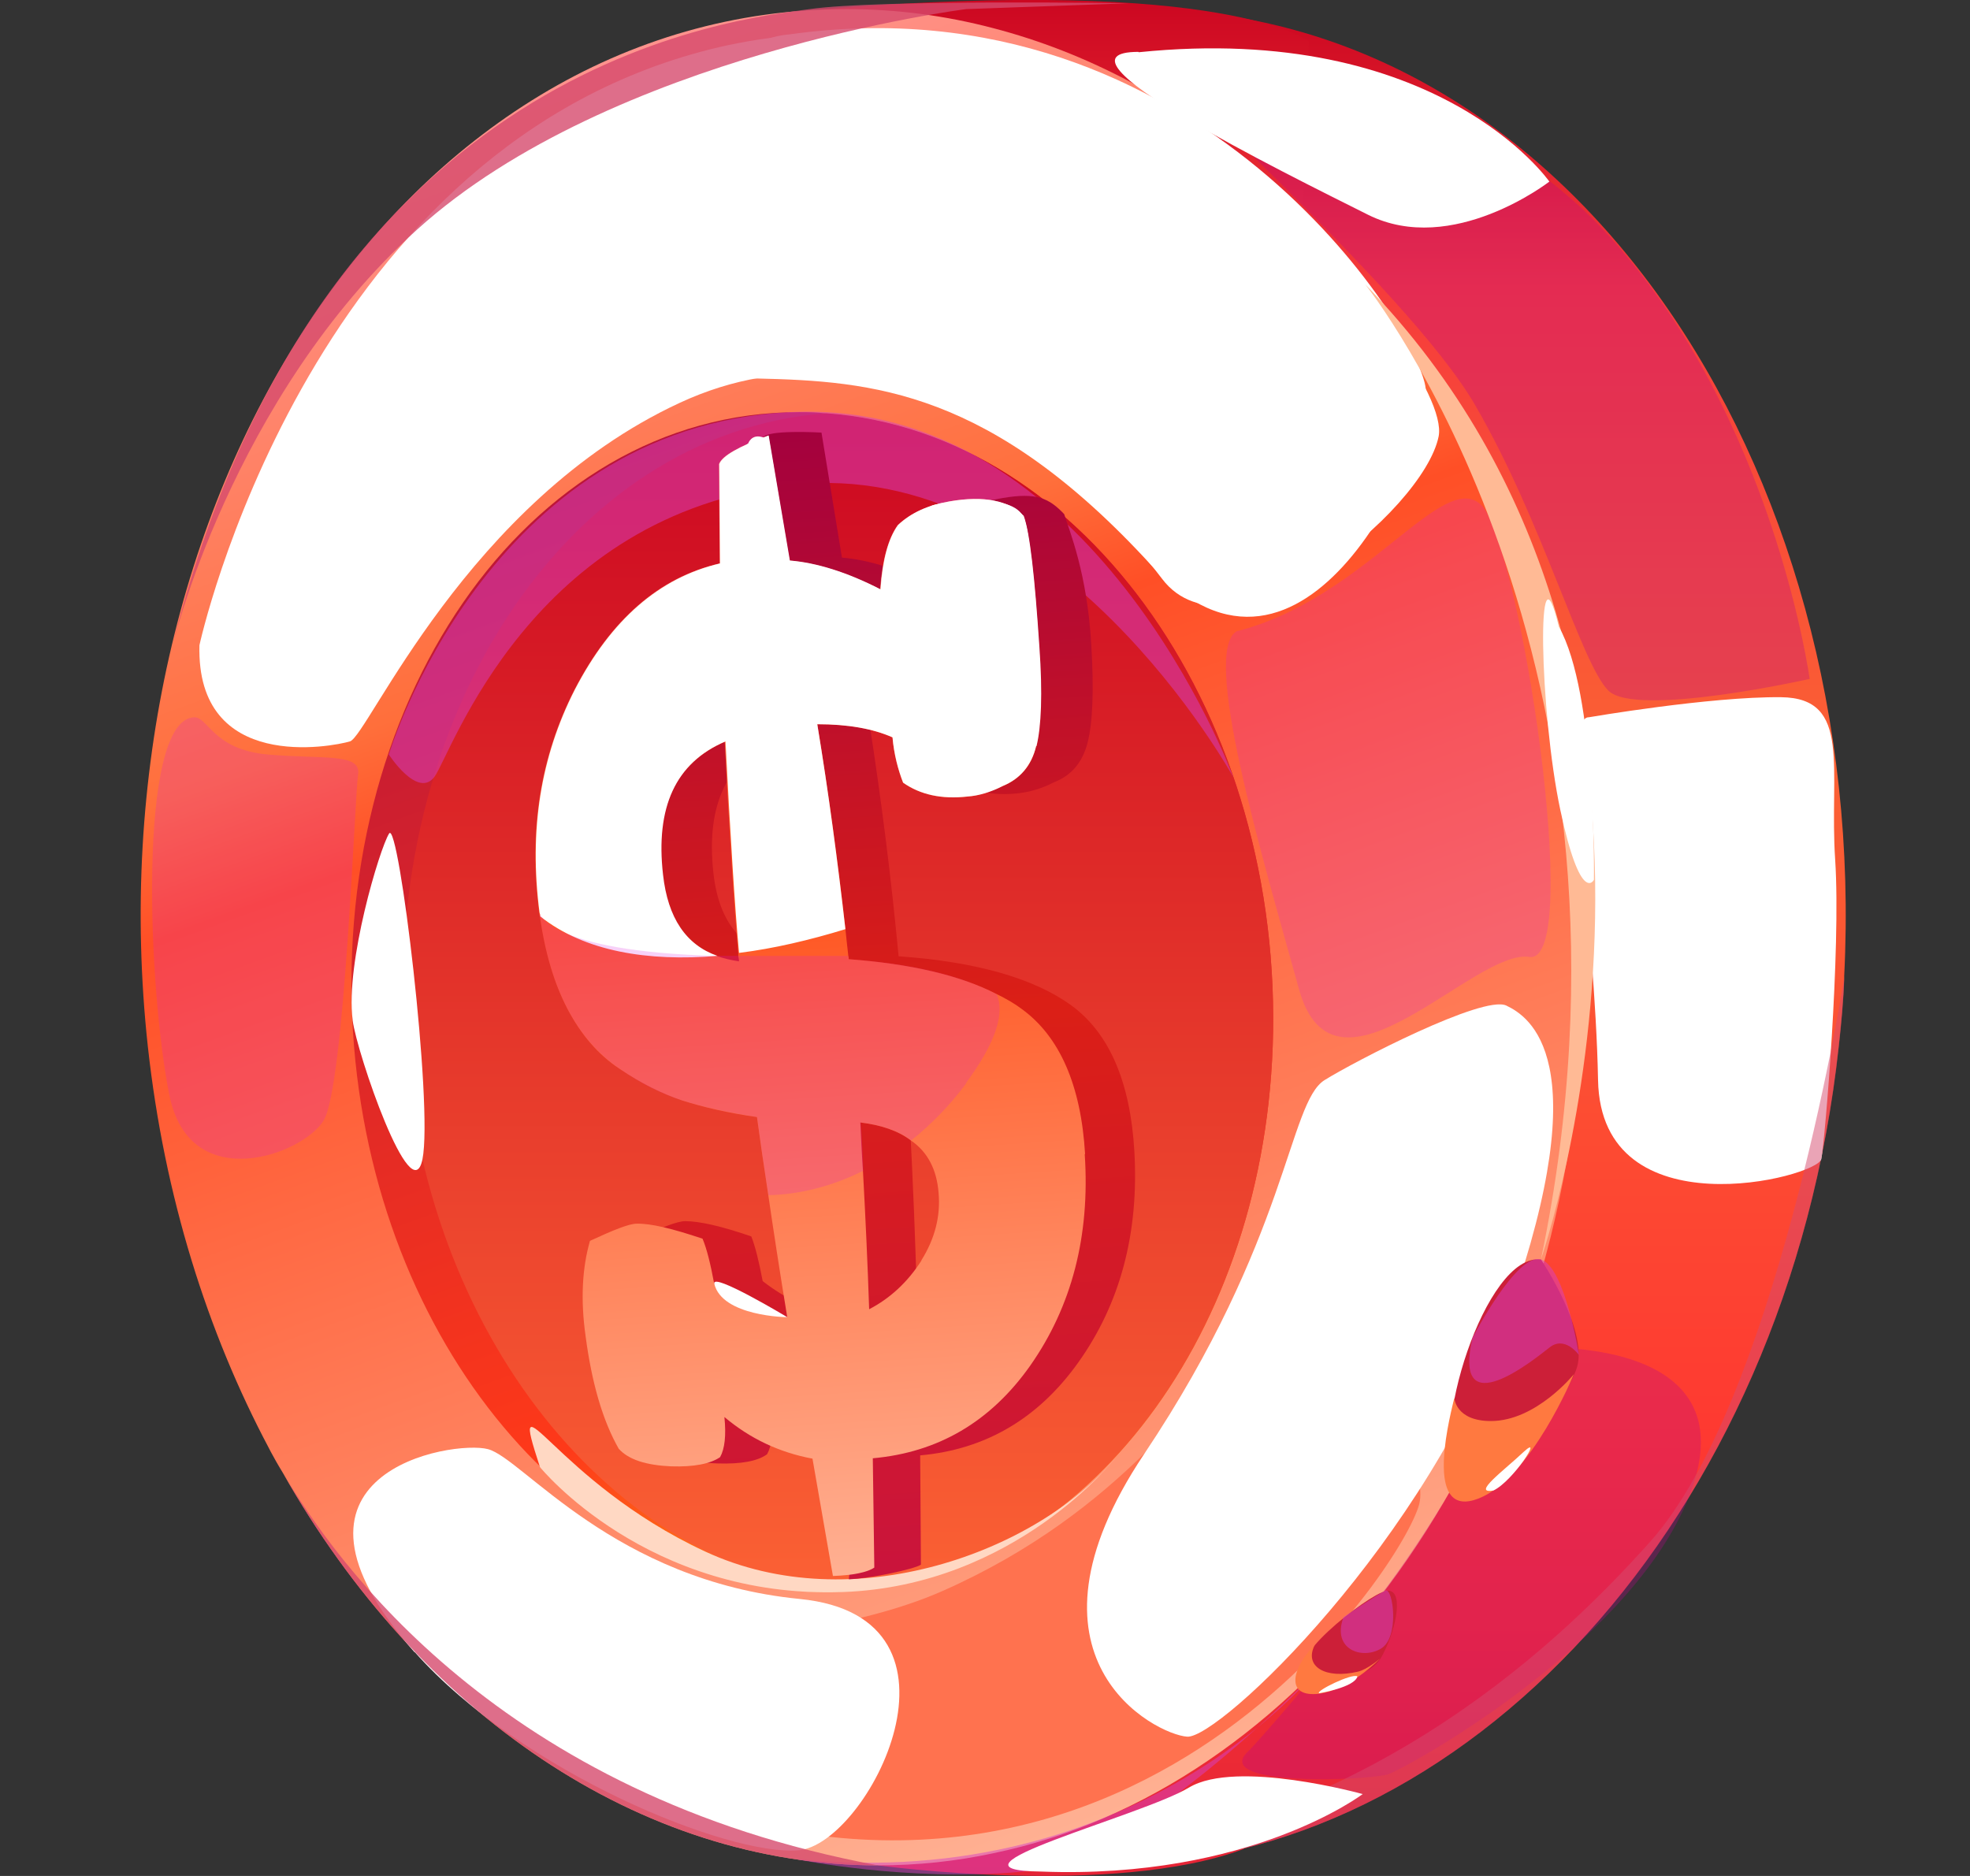 <svg width="21" height="20" viewBox="0 0 21 20" fill="none" xmlns="http://www.w3.org/2000/svg">
<rect x="0" y="0" width="21" height="20" fill="#333333" stroke="none"/>
<g id="Frame" clip-path="url(#clip0_1396_37238)">
<g id="Group">
<g id="layer1">
<g id="Group_2">
<path id="Vector" d="M19.6 11.157C19.051 16.217 15.588 19.887 11.813 19.887C11.61 19.887 11.408 19.879 11.213 19.856C10.999 19.836 10.792 19.801 10.586 19.758C7.364 19.092 4.66 15.684 4.318 11.157C3.936 6.073 6.597 1.34 10.586 0.3C11.088 0.167 11.61 0.097 12.14 0.097C16.702 0.097 19.935 4.936 19.659 10.405C19.659 10.405 19.659 10.405 19.659 10.417C19.651 10.662 19.627 10.911 19.6 11.157Z" fill="url(#paint0_linear_1396_37238)"/>
<path id="Vector_2" d="M9.36 19.887C9.36 19.887 11.864 20.233 13.259 19.712L13.953 0.444C13.953 0.444 13.103 -0.257 8.74 0.101L9.36 19.887Z" fill="url(#paint1_linear_1396_37238)"/>
<path id="Vector_3" d="M16.855 11.157C16.512 15.687 13.809 19.092 10.587 19.758C10.19 19.844 9.777 19.887 9.36 19.887C6.816 19.887 4.463 18.258 3.018 15.707C2.991 15.66 2.963 15.617 2.944 15.582C2.893 15.493 2.866 15.438 2.866 15.438C2.211 14.203 1.752 12.758 1.576 11.157C0.949 5.395 4.249 0.097 9.029 0.097C9.559 0.097 10.081 0.167 10.587 0.3C14.576 1.34 17.241 6.073 16.855 11.157Z" fill="url(#paint2_linear_1396_37238)"/>
<path id="Vector_4" d="M13.567 11.157C13.45 14.367 11.46 16.809 9.06 16.961C8.978 16.969 8.893 16.973 8.807 16.973C6.29 16.973 4.05 14.476 3.774 11.157C3.478 7.553 5.589 4.394 8.515 4.394C8.612 4.394 8.713 4.394 8.811 4.41C11.596 4.616 13.692 7.682 13.567 11.161V11.157Z" fill="url(#paint3_linear_1396_37238)"/>
<path id="Vector_5" d="M13.567 11.157C13.45 14.367 11.459 16.809 9.06 16.961C6.656 16.809 4.564 14.367 4.319 11.157C4.054 7.678 6.033 4.612 8.81 4.406C11.596 4.612 13.691 7.678 13.567 11.157Z" fill="url(#paint4_linear_1396_37238)"/>
<g id="Vector_6" style="mix-blend-mode:multiply" opacity="0.5">
<path d="M4.145 8.044C4.145 8.044 4.452 8.519 4.631 8.282C4.811 8.04 5.656 5.477 8.449 5.169C11.266 4.858 13.147 8.286 13.147 8.286C13.147 8.286 11.655 4.223 8.414 4.394C5.185 4.561 4.145 8.044 4.145 8.044Z" fill="#D640C6"/>
</g>
<g id="Vector_7" style="mix-blend-mode:soft-light">
<path d="M2.126 6.879C2.091 8.239 3.536 7.962 3.731 7.904C3.925 7.842 4.981 5.348 7.241 4.297C9.555 3.218 11.646 5.189 12.387 6.17C13.111 7.129 15.176 5.457 15.336 4.651C15.495 3.829 11.794 -0.616 7.466 0.553C3.248 1.694 2.126 6.879 2.126 6.879Z" fill="white"/>
</g>
<g id="Vector_8" style="mix-blend-mode:multiply" opacity="0.2">
<path d="M2.068 7.647C1.456 7.678 1.581 10.584 1.807 11.682C2.025 12.75 3.229 12.313 3.451 11.944C3.673 11.569 3.782 8.492 3.817 8.258C3.856 8.024 3.435 8.095 2.855 8.044C2.27 7.993 2.216 7.639 2.068 7.647Z" fill="#D81BDC"/>
</g>
<g id="Vector_9" style="mix-blend-mode:multiply" opacity="0.2">
<path d="M13.194 6.724C12.789 6.911 13.459 9.143 13.848 10.549C14.226 11.909 15.714 10.113 16.303 10.202C16.891 10.288 16.194 5.769 15.789 5.383C15.38 4.994 14.557 6.377 13.194 6.727V6.724Z" fill="#D81BDC"/>
</g>
<g id="Vector_10" style="mix-blend-mode:soft-light">
<path d="M6.493 18.913C5.188 17.245 8.164 17.795 10.049 16.961C11.978 16.108 12.772 14.784 13.279 14.339C13.793 13.891 15.289 15.372 15.129 16.034C14.97 16.684 11.919 21.371 6.489 18.913H6.493Z" fill="#FF724F"/>
</g>
<g id="Vector_11" style="mix-blend-mode:multiply" opacity="0.3">
<path d="M12.352 0.553C12.06 0.553 14.994 3.046 15.73 4.328C16.451 5.574 16.852 7.066 17.144 7.362C17.436 7.655 19.291 7.238 19.291 7.238C19.291 7.238 18.909 4.448 17.152 2.516C15.313 0.498 12.352 0.553 12.352 0.553Z" fill="#B8038B"/>
</g>
<g id="Vector_12" style="mix-blend-mode:multiply" opacity="0.3">
<path d="M13.297 18.679C12.919 19.053 14.614 18.983 14.805 18.913C14.999 18.843 17.298 17.584 17.972 16.034C18.673 14.417 16.854 14.371 16.515 14.367C16.172 14.367 15.623 15.933 14.477 17.308C13.371 18.632 13.297 18.679 13.297 18.679Z" fill="#B8038B"/>
</g>
<g id="Vector_13" style="mix-blend-mode:soft-light">
<path d="M16.933 7.647C16.637 7.655 17.003 9.821 17.035 11.515C17.066 13.144 19.376 12.552 19.415 12.357C19.454 12.162 19.625 10.125 19.563 9.17C19.497 8.196 19.746 7.441 18.986 7.433C18.227 7.425 16.937 7.647 16.937 7.647H16.933Z" fill="white"/>
</g>
<path id="Vector_14" d="M5.756 15.641C5.401 14.554 5.908 15.793 7.517 16.541C9.091 17.273 11.062 16.541 11.888 15.547C11.888 15.547 10.824 16.907 8.985 16.973C6.897 17.051 5.756 15.641 5.756 15.641Z" fill="#FFD8C3"/>
<g id="Vector_15" style="mix-blend-mode:soft-light">
<path d="M8.42 0.366C6.846 0.498 6.819 4.008 8.062 4.035C9.304 4.063 10.563 4.16 12.269 6.022C13.901 7.81 15.257 4.748 15.198 4.145C15.14 3.529 12.764 -0.242 8.42 0.366Z" fill="white"/>
</g>
<g id="Vector_16" style="mix-blend-mode:soft-light">
<path d="M4.42 17.616C2.718 15.699 4.83 15.348 5.203 15.45C5.577 15.551 6.544 16.852 8.526 17.047C10.502 17.242 9.251 19.673 8.507 19.727C7.763 19.786 5.566 18.901 4.42 17.612V17.616Z" fill="white"/>
</g>
<path id="Vector_17" d="M11.066 0.553C10.333 0.588 11.362 3.081 12.265 3.961C13.15 4.826 14.591 3.591 14.54 3.151C14.49 2.707 12.515 1.02 11.066 0.553Z" fill="white"/>
<path id="Vector_18" d="M5.133 17.549C4.813 16.867 6.469 17.884 6.274 18.243C6.083 18.597 5.444 18.219 5.133 17.549Z" fill="white"/>
<g id="Vector_19" style="mix-blend-mode:soft-light">
<path d="M14.12 11.515C13.734 11.756 13.738 13.198 12.195 15.504C10.738 17.682 12.316 18.492 12.655 18.515C12.994 18.539 15.222 16.435 16.095 13.946C17.026 11.289 16.301 10.837 16.056 10.72C15.807 10.607 14.439 11.316 14.12 11.515Z" fill="white"/>
</g>
<g id="Vector_20" style="mix-blend-mode:soft-light">
<path d="M12.137 0.553C11.07 0.553 13.676 1.835 14.584 2.29C15.483 2.738 16.516 1.936 16.516 1.936C16.516 1.936 15.332 0.23 12.137 0.557V0.553Z" fill="white"/>
</g>
<g id="Vector_21" style="mix-blend-mode:soft-light">
<path d="M3.759 10.873C3.681 10.265 4.047 9.046 4.148 8.886C4.25 8.726 4.62 11.788 4.503 12.361C4.386 12.922 3.806 11.235 3.759 10.877V10.873Z" fill="white"/>
</g>
<path id="Vector_22" d="M14.553 3.031C14.553 3.031 17.755 7.027 16.427 13.424C16.427 13.424 18.589 7.191 14.553 3.031Z" fill="#FFBA95"/>
<g id="Vector_23" style="mix-blend-mode:multiply" opacity="0.5">
<path d="M8.51 19.825C8.51 19.825 9.663 20.062 10.867 19.957C12.07 19.852 14.003 17.846 14.003 17.846C14.003 17.846 12.109 20.183 8.51 19.821V19.825Z" fill="#D640C6"/>
</g>
<g id="Vector_24" style="mix-blend-mode:multiply" opacity="0.8">
<path d="M9.36 19.887C6.816 19.887 4.463 18.258 3.018 15.707C3.582 16.653 5.328 19.139 9.36 19.887Z" fill="#D64A6D"/>
</g>
<g id="Vector_25" style="mix-blend-mode:multiply" opacity="0.5">
<path d="M2.939 15.582C2.963 15.625 2.99 15.668 3.013 15.707C2.986 15.66 2.959 15.617 2.939 15.582Z" fill="#D640C6"/>
</g>
<g id="Vector_26" style="mix-blend-mode:multiply" opacity="0.5">
<path d="M19.602 11.157C19.053 16.217 15.59 19.887 11.815 19.887C11.612 19.887 11.41 19.879 11.215 19.855C14.448 19.517 16.478 17.682 17.592 16.435C18.909 14.959 19.618 10.689 19.66 10.416C19.653 10.662 19.629 10.911 19.602 11.157Z" fill="#D64A6D"/>
</g>
<g id="Vector_27" style="mix-blend-mode:multiply" opacity="0.8">
<path d="M1.83 6.915C1.83 6.915 2.457 4.246 4.448 2.446C6.52 0.573 10.299 0.097 10.299 0.097L12.033 0.035C12.033 0.035 9.372 -0.008 8.632 0.097C7.899 0.203 3.4 0.596 1.83 6.915Z" fill="#D64A6D"/>
</g>
<g id="Group_3">
<path id="Vector_28" d="M6.751 14.215C6.7 13.825 6.72 13.486 6.806 13.202C7.059 13.081 7.226 13.019 7.304 13.019C7.452 13.019 7.686 13.07 8.009 13.182C8.052 13.292 8.091 13.451 8.13 13.658C8.375 13.849 8.636 13.97 8.909 14.02C8.765 13.081 8.66 12.364 8.598 11.881C8.286 11.835 8.025 11.776 7.803 11.706C7.585 11.636 7.363 11.523 7.133 11.371C6.907 11.219 6.72 11.005 6.576 10.724C6.432 10.448 6.334 10.105 6.284 9.696C6.174 8.823 6.303 8.033 6.677 7.316C7.067 6.576 7.585 6.12 8.231 5.976L8.134 4.667C8.169 4.577 8.757 4.612 8.757 4.612L8.975 5.945C9.26 5.968 9.583 6.069 9.942 6.248C9.965 5.937 10.027 5.707 10.132 5.563C10.273 5.434 10.456 5.348 10.686 5.31C11.052 5.247 11.184 5.313 11.344 5.481C11.402 5.664 11.589 6.116 11.632 6.86C11.663 7.359 11.648 7.709 11.593 7.92C11.539 8.13 11.418 8.27 11.235 8.34C11.106 8.407 10.982 8.442 10.857 8.457C10.584 8.488 10.354 8.438 10.171 8.309C10.117 8.165 10.082 8.005 10.066 7.826C9.856 7.733 9.587 7.686 9.264 7.686C9.396 8.531 9.501 9.369 9.579 10.195C10.401 10.253 11.021 10.428 11.422 10.72C11.827 11.017 12.049 11.539 12.092 12.271C12.143 13.148 11.94 13.899 11.496 14.523C11.067 15.126 10.502 15.454 9.809 15.516L9.817 16.681C9.743 16.731 9.271 16.829 9.049 16.837L9.162 15.52C8.808 15.454 8.496 15.309 8.224 15.08C8.243 15.274 8.227 15.415 8.177 15.504C8.076 15.578 7.9 15.61 7.651 15.602C7.386 15.594 7.203 15.532 7.094 15.415C6.926 15.111 6.813 14.71 6.747 14.207L6.751 14.215ZM7.604 9.299C7.663 9.856 7.931 10.16 8.418 10.222C8.375 9.704 8.329 8.929 8.278 7.877C7.748 8.107 7.526 8.582 7.604 9.299ZM9.778 13.927C10.008 13.806 10.195 13.634 10.339 13.405C10.487 13.175 10.549 12.933 10.53 12.684C10.495 12.252 10.218 12.002 9.696 11.936C9.735 12.606 9.758 13.272 9.778 13.927Z" fill="url(#paint5_linear_1396_37238)"/>
<path id="Vector_29" d="M11.567 12.306C11.524 11.57 11.295 11.048 10.889 10.755C10.812 10.697 10.722 10.646 10.628 10.6C10.235 10.397 9.705 10.276 9.047 10.226C9.047 10.214 9.047 10.198 9.043 10.191C9.031 10.093 9.023 10.004 9.012 9.906C8.93 9.182 8.833 8.453 8.712 7.721C9.039 7.721 9.304 7.768 9.514 7.861C9.53 8.04 9.569 8.2 9.627 8.344C9.81 8.473 10.04 8.523 10.313 8.492C10.434 8.48 10.562 8.442 10.691 8.379C10.87 8.305 10.995 8.169 11.045 7.955C11.096 7.744 11.111 7.394 11.076 6.899C11.03 6.151 10.975 5.683 10.909 5.5C10.753 5.337 10.488 5.282 10.122 5.345C9.892 5.387 9.709 5.469 9.569 5.598C9.468 5.742 9.405 5.968 9.382 6.283C9.027 6.1 8.7 6.003 8.416 5.976L8.19 4.643C7.874 4.76 7.695 4.861 7.664 4.947L7.672 6.007C7.025 6.155 6.511 6.607 6.125 7.351C5.759 8.068 5.634 8.854 5.747 9.727C5.747 9.743 5.751 9.758 5.755 9.77C5.81 10.156 5.907 10.483 6.047 10.752C6.191 11.028 6.378 11.246 6.604 11.394C6.834 11.55 7.056 11.659 7.274 11.733C7.496 11.803 7.761 11.866 8.069 11.909C8.1 12.134 8.139 12.411 8.19 12.742C8.244 13.112 8.311 13.549 8.392 14.043C8.12 13.997 7.863 13.876 7.613 13.685C7.574 13.475 7.535 13.315 7.489 13.206C7.165 13.097 6.935 13.042 6.787 13.046C6.706 13.046 6.542 13.112 6.289 13.229C6.207 13.514 6.187 13.852 6.242 14.242C6.308 14.745 6.425 15.146 6.596 15.446C6.702 15.563 6.889 15.621 7.154 15.633C7.399 15.641 7.574 15.605 7.676 15.535C7.726 15.446 7.742 15.302 7.722 15.107C7.995 15.337 8.307 15.485 8.661 15.551L8.879 16.802C9.097 16.794 9.249 16.762 9.32 16.712L9.304 15.547C9.997 15.485 10.558 15.161 10.983 14.558C11.423 13.93 11.622 13.179 11.563 12.302L11.567 12.306ZM7.641 10.194C7.306 10.078 7.115 9.789 7.06 9.33C6.978 8.617 7.196 8.138 7.726 7.908C7.777 8.901 7.824 9.649 7.87 10.163V10.194C7.87 10.194 7.878 10.23 7.878 10.249C7.792 10.237 7.715 10.218 7.637 10.191L7.641 10.194ZM9.822 13.44C9.678 13.665 9.491 13.841 9.265 13.958C9.249 13.471 9.226 12.98 9.199 12.481C9.187 12.31 9.179 12.138 9.171 11.967C9.394 11.994 9.577 12.057 9.709 12.158C9.888 12.279 9.986 12.47 10.005 12.715C10.028 12.964 9.966 13.206 9.822 13.436V13.44Z" fill="url(#paint6_linear_1396_37238)"/>
<g id="Vector_30" style="mix-blend-mode:soft-light">
<path d="M11.045 7.955C10.995 8.165 10.87 8.305 10.691 8.379C10.562 8.445 10.434 8.484 10.313 8.492C10.04 8.523 9.81 8.473 9.627 8.344C9.573 8.204 9.53 8.04 9.514 7.861C9.304 7.768 9.039 7.721 8.712 7.721C8.833 8.453 8.93 9.186 9.012 9.906C8.63 10.023 8.248 10.113 7.878 10.159C7.831 9.645 7.785 8.901 7.734 7.904C7.2 8.13 6.986 8.609 7.068 9.326C7.119 9.786 7.313 10.074 7.648 10.191C6.908 10.253 6.23 10.144 5.759 9.77C5.759 9.754 5.755 9.739 5.751 9.727C5.638 8.854 5.763 8.068 6.129 7.351C6.515 6.607 7.029 6.159 7.676 6.007L7.668 4.947C7.699 4.861 7.878 4.76 8.194 4.643L8.42 5.976C8.704 5.999 9.031 6.1 9.386 6.283C9.409 5.968 9.468 5.742 9.573 5.598C9.713 5.465 9.896 5.383 10.126 5.345C10.492 5.282 10.757 5.337 10.913 5.5C10.979 5.683 11.03 6.151 11.08 6.899C11.115 7.394 11.1 7.748 11.049 7.955H11.045Z" fill="white"/>
</g>
<g id="Vector_31" style="mix-blend-mode:multiply" opacity="0.2">
<path d="M10.302 11.546C10.134 11.776 9.932 11.983 9.714 12.158C9.581 12.057 9.398 11.994 9.176 11.967C9.188 12.138 9.196 12.31 9.203 12.481C8.884 12.641 8.537 12.735 8.191 12.742C8.14 12.415 8.101 12.134 8.07 11.909C7.762 11.862 7.497 11.803 7.275 11.733C7.057 11.663 6.835 11.554 6.605 11.394C6.379 11.242 6.192 11.028 6.048 10.752C5.908 10.483 5.81 10.156 5.756 9.77C5.756 9.754 5.752 9.739 5.748 9.727C5.748 9.727 5.826 10.144 7.641 10.191C7.719 10.191 7.797 10.191 7.875 10.191C8.268 10.191 8.674 10.191 9.04 10.191C9.044 10.202 9.044 10.218 9.044 10.226C9.702 10.272 10.232 10.393 10.625 10.6C10.711 10.802 10.621 11.106 10.298 11.546H10.302Z" fill="#D81BDC"/>
</g>
<path id="Vector_32" d="M7.614 13.685C7.59 13.56 8.393 14.043 8.393 14.043C8.393 14.043 7.696 14.036 7.614 13.685Z" fill="white"/>
<path id="Vector_33" d="M9.957 5.384C9.657 5.419 10.292 6.856 10.658 7.145C11.021 7.429 11.052 5.777 10.904 5.501C10.756 5.224 9.953 5.384 9.953 5.384H9.957Z" fill="white"/>
<g id="Vector_34" style="mix-blend-mode:soft-light">
<path d="M7.975 4.729C7.659 4.947 8.294 5.481 8.294 5.481C8.294 5.481 8.259 4.706 8.134 4.663C8.01 4.62 7.975 4.729 7.975 4.729Z" fill="white"/>
</g>
</g>
<path id="Vector_35" d="M16.617 6.681C16.372 5.656 16.411 7.592 16.633 8.636C16.851 9.657 16.991 9.38 16.991 9.38C16.991 9.38 17.019 7.39 16.617 6.681Z" fill="white"/>
<g id="Vector_36" style="mix-blend-mode:soft-light">
<path d="M11.098 19.953C9.886 19.941 12.173 19.361 12.675 19.057C13.182 18.753 14.526 19.127 14.526 19.127C14.526 19.127 13.326 20.039 11.098 19.953Z" fill="white"/>
</g>
<path id="Vector_37" d="M16.427 13.428C15.834 13.35 15.219 15.341 15.546 15.757C15.873 16.17 16.649 14.994 16.8 14.608C16.956 14.219 16.427 13.428 16.427 13.428Z" fill="#CC1F38"/>
<path id="Vector_38" d="M14.005 17.849C13.572 17.783 14.585 16.996 14.776 16.961C14.967 16.926 14.897 17.343 14.737 17.647C14.581 17.947 14.165 17.877 14.005 17.849Z" fill="#CC1F38"/>
<path id="Vector_39" d="M14.015 17.538C13.898 17.767 14.128 17.904 14.475 17.822C14.576 17.799 14.712 17.682 14.712 17.682C14.712 17.682 14.37 18.036 14.031 18.06C13.692 18.083 13.785 17.764 14.015 17.538Z" fill="#FF7940"/>
<path id="Vector_40" d="M15.503 14.904C15.503 14.904 15.515 15.15 15.893 15.15C16.376 15.15 16.777 14.651 16.777 14.651C16.777 14.651 16.322 15.758 15.761 15.976C15.203 16.194 15.418 15.243 15.503 14.904Z" fill="#FF7940"/>
<g id="Vector_41" style="mix-blend-mode:multiply" opacity="0.5">
<path d="M15.698 14.258C15.476 15.208 16.352 14.495 16.516 14.367C16.68 14.234 16.831 14.445 16.831 14.445C16.831 14.445 16.683 13.506 16.426 13.428C16.169 13.35 15.698 14.261 15.698 14.261V14.258Z" fill="#D640C6"/>
</g>
<g id="Vector_42" style="mix-blend-mode:multiply" opacity="0.5">
<path d="M14.319 17.249C14.199 17.584 14.518 17.697 14.721 17.576C14.923 17.456 14.849 16.93 14.771 16.957C14.697 16.988 14.316 17.245 14.316 17.245L14.319 17.249Z" fill="#D640C6"/>
</g>
<path id="Vector_43" d="M15.921 15.89C15.68 15.933 16.034 15.676 16.244 15.477C16.459 15.278 16.131 15.789 15.921 15.89Z" fill="white"/>
<path id="Vector_44" d="M14.061 18.052C14.022 18.028 14.412 17.837 14.47 17.872C14.443 17.989 14.061 18.052 14.061 18.052Z" fill="white"/>
</g>
</g>
</g>
</g>
<defs>
<linearGradient id="paint0_linear_1396_37238" x1="11.98" y1="19.887" x2="11.98" y2="0.097" gradientUnits="userSpaceOnUse">
<stop stop-color="#E52436"/>
<stop offset="0.23" stop-color="#FE3931"/>
<stop offset="0.59" stop-color="#FB6134"/>
<stop offset="0.85" stop-color="#F63C3B"/>
<stop offset="1" stop-color="#CC0721"/>
</linearGradient>
<linearGradient id="paint1_linear_1396_37238" x1="11.346" y1="20" x2="11.346" y2="-0" gradientUnits="userSpaceOnUse">
<stop stop-color="#E52436"/>
<stop offset="0.23" stop-color="#FE3931"/>
<stop offset="0.59" stop-color="#FB6134"/>
<stop offset="0.85" stop-color="#F63C3B"/>
<stop offset="1" stop-color="#CC0721"/>
</linearGradient>
<linearGradient id="paint2_linear_1396_37238" x1="12.523" y1="19.119" x2="5.873" y2="0.841" gradientUnits="userSpaceOnUse">
<stop stop-color="#FFB092"/>
<stop offset="0.63" stop-color="#FF4F26"/>
<stop offset="0.7" stop-color="#FF6F3B"/>
<stop offset="1" stop-color="#FF938D"/>
</linearGradient>
<linearGradient id="paint3_linear_1396_37238" x1="10.782" y1="16.498" x2="6.544" y2="4.858" gradientUnits="userSpaceOnUse">
<stop stop-color="#FF9019"/>
<stop offset="0.21" stop-color="#FE3919"/>
<stop offset="1" stop-color="#BB1538"/>
</linearGradient>
<linearGradient id="paint4_linear_1396_37238" x1="8.935" y1="16.961" x2="8.935" y2="4.406" gradientUnits="userSpaceOnUse">
<stop stop-color="#FB6134"/>
<stop offset="1" stop-color="#CC0721"/>
</linearGradient>
<linearGradient id="paint5_linear_1396_37238" x1="9.568" y1="16.81" x2="8.76" y2="4.582" gradientUnits="userSpaceOnUse">
<stop stop-color="#CA143C"/>
<stop offset="0.49" stop-color="#DB1F16"/>
<stop offset="1" stop-color="#A4013E"/>
</linearGradient>
<linearGradient id="paint6_linear_1396_37238" x1="9.034" y1="16.795" x2="8.231" y2="4.64" gradientUnits="userSpaceOnUse">
<stop stop-color="#FFB092"/>
<stop offset="0.63" stop-color="#FF4F19"/>
<stop offset="0.7" stop-color="#FF6F3B"/>
<stop offset="1" stop-color="#FF938D"/>
</linearGradient>
<clipPath id="clip0_1396_37238">
<rect width="20" height="20" fill="white" transform="translate(0.5)"/>
</clipPath>
</defs>
</svg>
